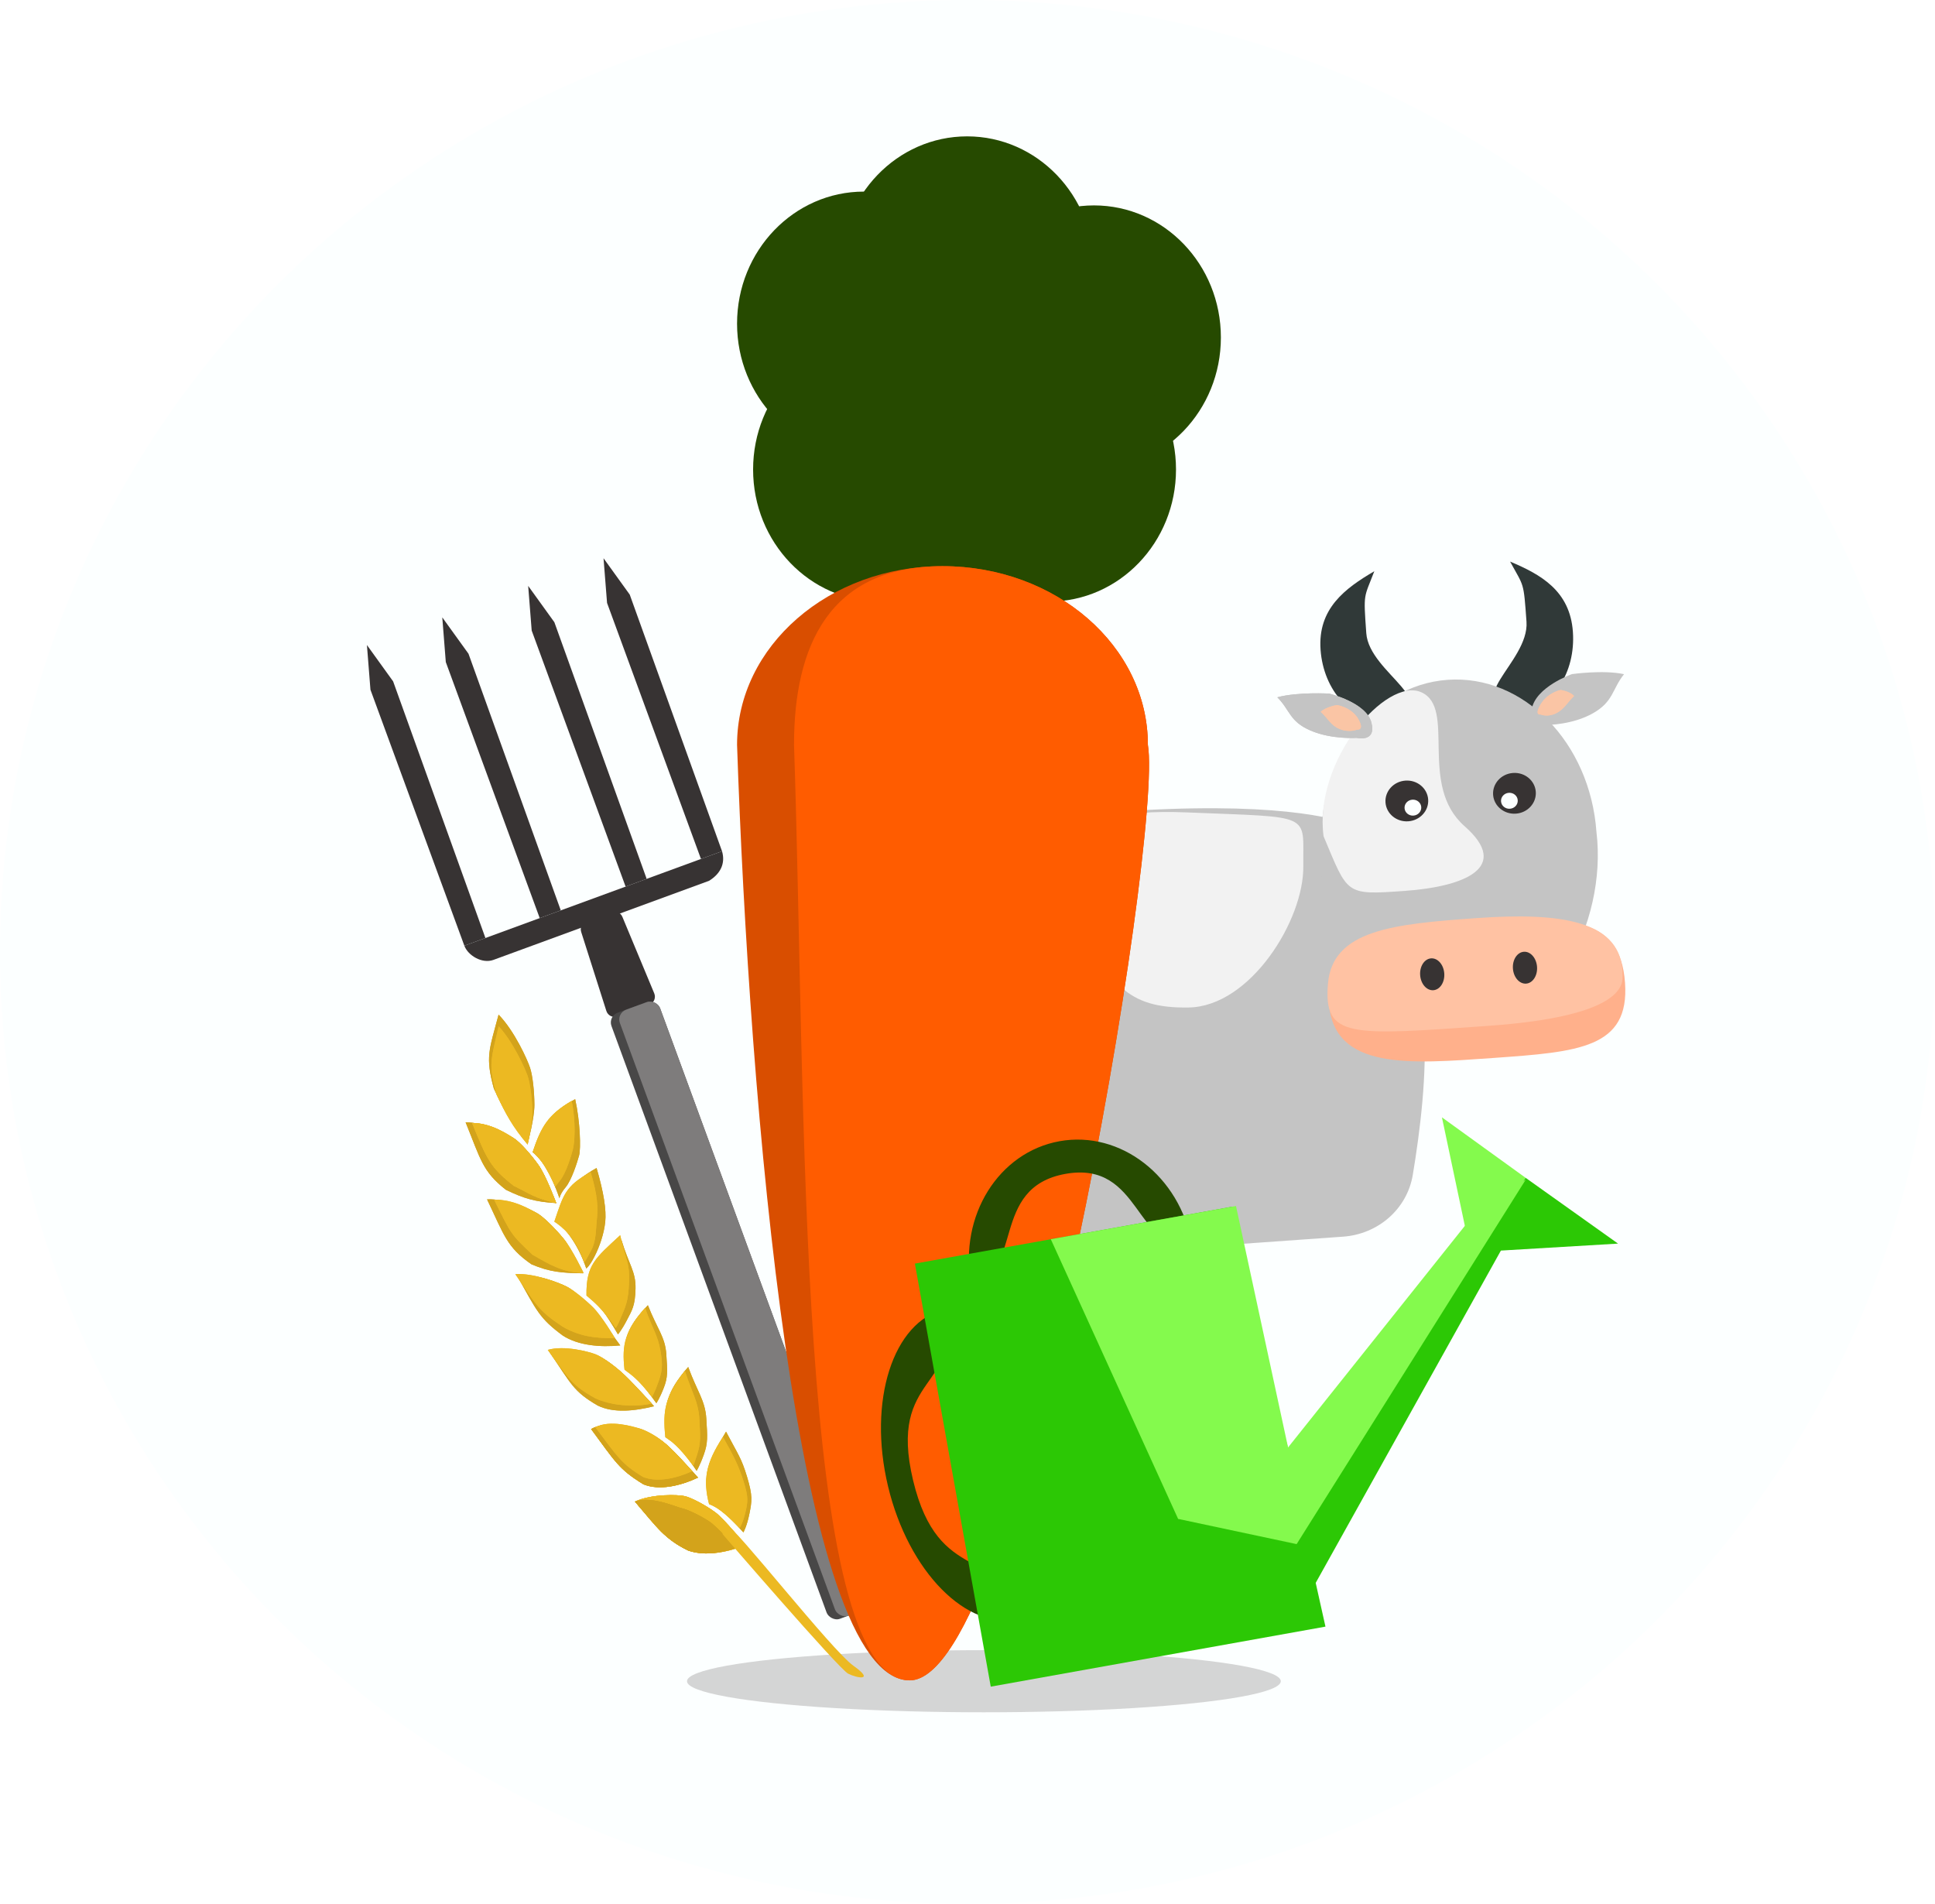 <svg width="1121" height="1103" viewBox="0 0 1121 1103" fill="none" xmlns="http://www.w3.org/2000/svg">
<ellipse cx="560.5" cy="551.5" rx="560.5" ry="551.5" fill="#FCFFFF"/>
<ellipse cx="570" cy="974" rx="172" ry="18" fill="#C4C4C4" fill-opacity="0.7"/>
<path d="M214.609 399.567L212.572 373.686L227.753 394.747L281.221 543.428L269.017 547.904L214.609 399.567Z" fill="#373333"/>
<path d="M258.265 383.555L256.228 357.674L271.409 378.734L324.878 527.415L312.673 531.892L258.265 383.555Z" fill="#373333"/>
<path d="M308.023 365.304L305.986 339.423L321.167 360.483L374.636 509.165L362.431 513.641L308.023 365.304Z" fill="#373333"/>
<path d="M351.68 349.292L349.643 323.41L364.823 344.471L418.292 493.152L406.087 497.629L351.68 349.292Z" fill="#373333"/>
<path d="M285.87 556.102C279.298 558.512 271.083 553.537 269.017 547.904L418.292 493.152C420.405 500.366 417.261 506.312 410.736 510.303L349.711 532.686C349.711 532.686 292.442 553.692 285.87 556.102Z" fill="#373333"/>
<path d="M336.691 539.895C335.878 537.344 337.22 534.605 339.734 533.683L354.212 528.372C356.726 527.45 359.52 528.672 360.55 531.144L379.021 575.496C380.115 578.123 378.799 581.133 376.127 582.113L357.764 588.848C355.092 589.828 352.142 588.383 351.278 585.672L336.691 539.895Z" fill="#373333"/>
<rect x="352.174" y="588.768" width="30" height="374" rx="6" transform="rotate(-20.142 352.174 588.768)" fill="#484747"/>
<rect x="357.052" y="587.042" width="24.826" height="373.941" rx="6" transform="rotate(-20.142 357.052 587.042)" fill="#7E7C7C"/>
<path d="M911.223 366.025C912.913 389.799 899.365 410.132 880.962 411.44C843.44 407.927 886.031 383.984 884.341 360.21C882.651 336.437 882.92 340.225 874.841 325.348C892.658 332.837 909.533 342.251 911.223 366.025Z" fill="#303938"/>
<path d="M765.037 376.418C766.727 400.191 783.411 418.375 802.302 417.032C839.931 408.176 793.213 390.583 791.523 366.809C789.833 343.035 790.103 346.823 796.181 330.94C779.147 340.907 763.346 352.644 765.037 376.418Z" fill="#303938"/>
<path d="M501.842 504.882C505.328 496.079 516.863 479.558 645.491 470.413C736.39 463.951 773.813 473.405 787.945 479.506C793.4 481.861 796.781 486.834 798.811 492.418C805.756 511.526 822.004 559.231 824.831 594.555C826.963 621.18 822.656 655.596 818.472 680.647C815.143 700.584 798.253 715.015 778.091 716.449L559.48 731.99C536.009 733.658 515.064 717.349 511.54 694.083C507.954 670.413 503.95 640.781 502.37 617.479C499.391 573.525 498.356 513.684 501.842 504.882Z" fill="#C4C4C4"/>
<path d="M924.867 481.97C931.379 535.587 897.196 596.217 853.266 599.34C809.336 602.463 760.644 542.574 765.782 493.28C762.1 441.487 794.727 396.969 838.658 393.846C882.588 390.723 921.185 430.177 924.867 481.97Z" fill="#C4C4C4"/>
<path d="M941.429 569.385C944.125 607.306 914.296 609.427 865.254 612.913C816.212 616.4 772.631 620.013 769.862 581.066C767.094 542.12 808.432 538.151 857.474 534.665C906.516 531.178 938.588 529.413 941.429 569.385Z" fill="#FFB08B"/>
<path d="M940.013 564.979C939.997 569.527 942.345 588.678 862.146 594.325C781.946 599.973 766.796 601.568 769.302 570.089C771.809 538.61 807.552 535.3 855.537 531.888C903.522 528.477 940.123 532.979 940.013 564.979Z" fill="#FFC2A3"/>
<path d="M848.467 478.646C875.549 502.473 848.589 513.66 813.861 516.129C779.132 518.598 781.076 518.459 766.775 484.453C760.955 440.573 803.145 391.831 823.509 401.103C843.873 410.375 821.386 454.819 848.467 478.646Z" fill="#F2F2F2"/>
<path d="M940.854 390.574C928.731 387.955 910.689 390.543 910.689 390.543C910.689 390.543 889.621 397.878 887.359 410.892C885.098 423.906 896.443 419.956 896.443 419.956C896.443 419.956 910.987 419.971 922.893 413.192C934.799 406.413 933.84 399.407 940.854 390.574Z" fill="#C4C4C4"/>
<path d="M739.987 403.975C751.936 400.753 770.084 401.835 770.084 401.835C770.084 401.835 791.519 407.007 794.506 418.641C797.494 430.274 785.953 427.489 785.953 427.489C785.953 427.489 771.441 428.521 759.18 423.212C746.919 417.903 747.483 411.487 739.987 403.975Z" fill="#C4C4C4"/>
<path d="M739.987 403.975C751.936 400.753 770.084 401.835 770.084 401.835C770.084 401.835 791.519 407.007 794.506 418.641C797.494 430.274 785.953 427.489 785.953 427.489C785.953 427.489 771.441 428.521 759.18 423.212C746.919 417.903 747.483 411.487 739.987 403.975Z" fill="#C4C4C4"/>
<path d="M765.142 412.395C768.322 409.397 774.623 408.475 774.623 408.475C774.623 408.475 783.023 409.752 786.88 416.56C790.736 423.369 786.213 422.682 786.213 422.682C786.213 422.682 781.643 424.571 776.259 422.413C770.876 420.254 769.484 416.307 765.142 412.395Z" fill="#FAC5A5"/>
<path d="M765.142 412.395C768.322 409.397 774.623 408.475 774.623 408.475C774.623 408.475 783.023 409.752 786.88 416.56C790.736 423.369 786.213 422.682 786.213 422.682C786.213 422.682 781.643 424.571 776.259 422.413C770.876 420.254 769.484 416.307 765.142 412.395Z" fill="#FAC5A5"/>
<path d="M911.891 403.238C909.43 400.424 904.047 399.73 904.047 399.73C904.047 399.73 896.618 401.244 892.577 407.996C888.537 414.747 892.538 413.932 892.538 413.932C892.538 413.932 896.319 415.624 901.217 413.349C906.114 411.074 907.722 407.187 911.891 403.238Z" fill="#FAC5A5"/>
<path d="M911.891 403.238C909.43 400.424 904.047 399.73 904.047 399.73C904.047 399.73 896.618 401.244 892.577 407.996C888.537 414.747 892.538 413.932 892.538 413.932C892.538 413.932 896.319 415.624 901.217 413.349C906.114 411.074 907.722 407.187 911.891 403.238Z" fill="#FAC5A5"/>
<path d="M827.379 463.148C827.842 469.658 822.683 475.328 815.856 475.814C809.029 476.299 803.12 471.415 802.657 464.906C802.194 458.396 807.353 452.726 814.18 452.241C821.007 451.755 826.917 456.639 827.379 463.148Z" fill="#373333"/>
<path d="M889.724 458.716C890.186 465.226 885.027 470.896 878.2 471.382C871.373 471.867 865.464 466.983 865.001 460.474C864.538 453.964 869.697 448.294 876.524 447.809C883.351 447.323 889.261 452.207 889.724 458.716Z" fill="#373333"/>
<path d="M823.371 467.554C823.552 470.101 821.534 472.32 818.862 472.51C816.191 472.7 813.878 470.789 813.697 468.241C813.516 465.694 815.535 463.475 818.206 463.285C820.878 463.096 823.19 465.007 823.371 467.554Z" fill="#FCFFFF"/>
<path d="M879.266 463.58C879.447 466.127 877.428 468.346 874.757 468.536C872.086 468.726 869.773 466.815 869.592 464.268C869.411 461.721 871.43 459.502 874.101 459.312C876.773 459.122 879.085 461.033 879.266 463.58Z" fill="#FCFFFF"/>
<path d="M836.706 563.949C837.068 569.043 834.234 573.396 830.375 573.67C826.516 573.944 823.095 570.037 822.732 564.942C822.37 559.848 825.205 555.496 829.064 555.222C832.922 554.947 836.344 558.855 836.706 563.949Z" fill="#373333"/>
<path d="M890.451 560.128C890.813 565.223 887.979 569.575 884.12 569.849C880.261 570.123 876.84 566.216 876.477 561.122C876.115 556.027 878.95 551.675 882.808 551.401C886.667 551.126 890.089 555.034 890.451 560.128Z" fill="#373333"/>
<path d="M755.044 501.864C755.413 533.077 724.365 583.072 688.666 583.686C652.968 584.299 641.633 570.104 623.36 528.279C616 498.085 608.094 467.387 687.331 470.651C761.646 473.713 754.675 470.65 755.044 501.864Z" fill="#F2F2F2"/>
<path d="M633.792 155.5C633.792 197.75 610.903 163.5 570.31 163.5C529.717 163.5 486.792 197.75 486.792 155.5C486.792 113.25 519.699 79 560.292 79C600.885 79 633.792 113.25 633.792 155.5Z" fill="#264A00"/>
<path d="M707.292 195.5C707.292 237.75 674.385 272 633.792 272C593.199 272 560.292 237.75 560.292 195.5C560.292 153.25 593.199 119 633.792 119C674.385 119 707.292 153.25 707.292 195.5Z" fill="#264A00"/>
<path d="M681.292 272C681.292 314.25 648.385 348.5 607.792 348.5C567.199 348.5 534.292 314.25 534.292 272C534.292 229.75 567.199 195.5 607.792 195.5C648.385 195.5 681.292 229.75 681.292 272Z" fill="#264A00"/>
<path d="M583.292 272C583.292 314.25 550.385 348.5 509.792 348.5C469.199 348.5 436.292 314.25 436.292 272C436.292 229.75 469.199 195.5 509.792 195.5C550.385 195.5 583.292 229.75 583.292 272Z" fill="#264A00"/>
<path d="M574 187.5C574 229.75 541.093 264 500.5 264C459.907 264 427 229.75 427 187.5C427 145.25 459.907 111 500.5 111C541.093 111 574 145.25 574 187.5Z" fill="#264A00"/>
<path d="M665 431.5C674 484.5 592.722 973.5 527 973.5C461.278 973.5 434 637 427 431.5C427 374.339 480.278 328 546 328C611.722 328 665 374.339 665 431.5Z" fill="#D94E00"/>
<path d="M665 431.5C674 484.5 592.722 973.5 527 973.5C461.278 973.5 467 637 460 431.5C460 374.339 480.278 328 546 328C611.722 328 665 374.339 665 431.5Z" fill="#FF5C00"/>
<path d="M690.504 720.545C657.534 726.458 661.493 672.142 617.237 680.079C572.981 688.016 593.581 737.927 562.545 743.493C555.526 704.353 578.522 667.479 613.842 661.145C649.162 654.81 683.484 681.405 690.504 720.545Z" fill="#264A00"/>
<path d="M547.332 758.412C558.397 804.644 514.126 795.561 528.979 857.618C543.831 919.675 579.859 894.321 590.275 937.84C560.268 945.022 526.316 910.619 514.463 861.092C502.609 811.565 517.325 765.594 547.332 758.412Z" fill="#264A00"/>
<path d="M530.015 732.055L713.632 699.126L767.876 942.37L573.97 977.145L530.015 732.055Z" fill="#2CC805"/>
<path d="M848.796 710.952L835.354 647.326L883.792 682.325L793.332 826.558L807.613 764.564L848.796 710.952Z" fill="#84FA4D"/>
<path d="M750.822 892.599L883.792 682.325L937.367 720.467L869.514 724.508L756.913 926.557L750.822 892.599Z" fill="#2CC805"/>
<path d="M608.759 717.934L716.048 698.693L746.212 838.564L682.518 879.958L608.759 717.934Z" fill="#84FA4D"/>
<path d="M682.518 879.958L719.843 719.855L733.17 794.169L746.212 838.564L850.727 707.558L883.969 683.309L751.176 894.568L682.518 879.958Z" fill="#84FA4D"/>
<g filter="url(#filter0_b)">
<path d="M288.846 587.812C283.332 608.554 281.076 612.215 286.118 630.705C291.795 642.897 296.076 650.83 305.838 661.914C305.838 661.914 309.621 647.753 309.596 640.038C309.571 632.324 308.587 623.246 307.077 618.608C305.566 613.971 298.112 597.357 288.846 587.812Z" fill="#D3A31B"/>
<path d="M288.846 587.812C283.332 608.554 281.076 612.215 286.118 630.705C291.795 642.897 296.076 650.83 305.838 661.914C305.838 661.914 309.621 647.753 309.596 640.038C309.571 632.324 308.587 623.246 307.077 618.608C305.566 613.971 298.112 597.357 288.846 587.812Z" fill="#D3A31B"/>
</g>
<g filter="url(#filter1_b)">
<path d="M288.903 594.582C284.584 613.449 282.696 616.738 287.591 633.867C292.884 645.235 296.843 652.65 305.696 663.129C305.696 663.129 308.661 650.25 308.445 643.169C308.228 636.087 307.135 627.724 305.691 623.42C304.247 619.116 297.281 603.633 288.903 594.582Z" fill="#ECB922"/>
<path d="M288.903 594.582C284.584 613.449 282.696 616.738 287.591 633.867C292.884 645.235 296.843 652.65 305.696 663.129C305.696 663.129 308.661 650.25 308.445 643.169C308.228 636.087 307.135 627.724 305.691 623.42C304.247 619.116 297.281 603.633 288.903 594.582Z" fill="#ECB922"/>
</g>
<g filter="url(#filter2_b)">
<path d="M269.742 650.214C278.445 671.622 279.478 678.62 293.043 689.276C303.358 694.311 310.118 696.306 322.179 696.989C322.179 696.989 316.297 681.009 311.849 674.803C307.402 668.598 301.612 662.104 298.066 659.64C294.521 657.176 280.628 650.076 269.742 650.214Z" fill="#D3A31B"/>
<path d="M269.742 650.214C278.445 671.622 279.478 678.62 293.043 689.276C303.358 694.311 310.118 696.306 322.179 696.989C322.179 696.989 316.297 681.009 311.849 674.803C307.402 668.598 301.612 662.104 298.066 659.64C294.521 657.176 280.628 650.076 269.742 650.214Z" fill="#D3A31B"/>
</g>
<g filter="url(#filter3_b)">
<path d="M299.643 739.241C311.004 759.383 312.382 763.674 326.084 773.778C334.94 779.473 347.546 780.624 359.338 779.46C359.338 779.46 348.472 764.43 343.538 758.829C338.605 753.228 332.337 747.541 328.648 745.59C324.959 743.64 310.213 737.424 299.643 739.241Z" fill="#D3A31B"/>
<path d="M299.643 739.241C311.004 759.383 312.382 763.674 326.084 773.778C334.94 779.473 347.546 780.624 359.338 779.46C359.338 779.46 348.472 764.43 343.538 758.829C338.605 753.228 332.337 747.541 328.648 745.59C324.959 743.64 310.213 737.424 299.643 739.241Z" fill="#D3A31B"/>
</g>
<g filter="url(#filter4_b)">
<path d="M298.551 738.182C310.396 755.653 311.862 759.309 325.923 768.575C334.998 773.868 344.291 775.463 356.236 775.234C356.236 775.234 348.489 762.201 343.394 757.231C338.3 752.261 331.851 747.137 328.078 745.283C324.304 743.429 309.246 737.333 298.551 738.182Z" fill="#ECB922"/>
<path d="M298.551 738.182C310.396 755.653 311.862 759.309 325.923 768.575C334.998 773.868 344.291 775.463 356.236 775.234C356.236 775.234 348.489 762.201 343.394 757.231C338.3 752.261 331.851 747.137 328.078 745.283C324.304 743.429 309.246 737.333 298.551 738.182Z" fill="#ECB922"/>
</g>
<g filter="url(#filter5_b)">
<path d="M318.135 783.028C331.033 801.815 331.97 805.986 346.242 814.278C355.393 818.791 367.553 817.527 378.946 814.679C378.946 814.679 367.227 801.645 361.91 796.672C356.593 791.698 349.968 786.827 346.195 785.374C342.422 783.921 328.277 779.693 318.135 783.028Z" fill="#D3A31B"/>
<path d="M318.135 783.028C331.033 801.815 331.97 805.986 346.242 814.278C355.393 818.791 367.553 817.527 378.946 814.679C378.946 814.679 367.227 801.645 361.91 796.672C356.593 791.698 349.968 786.827 346.195 785.374C342.422 783.921 328.277 779.693 318.135 783.028Z" fill="#D3A31B"/>
</g>
<g filter="url(#filter6_b)">
<path d="M317.334 782.048C329.582 798.826 331.225 802.517 344.785 810.032C353.48 814.141 366.772 815.494 377.602 813.124C377.602 813.124 364.736 799.135 359.686 794.669C354.635 790.203 348.341 785.81 344.756 784.477C341.171 783.144 326.975 779.231 317.334 782.048Z" fill="#ECB922"/>
<path d="M317.334 782.048C329.582 798.826 331.225 802.517 344.785 810.032C353.48 814.141 366.772 815.494 377.602 813.124C377.602 813.124 364.736 799.135 359.686 794.669C354.635 790.203 348.341 785.81 344.756 784.477C341.171 783.144 326.975 779.231 317.334 782.048Z" fill="#ECB922"/>
</g>
<g filter="url(#filter7_b)">
<path d="M342.444 827.907C356.535 846.917 358.378 851.133 372.83 859.962C381.993 863.592 393.768 860.985 404.375 856.039C404.375 856.039 391.768 841.706 386.222 836.968C380.675 832.23 373.791 828.696 370.052 827.655C366.312 826.614 351.812 822.61 342.444 827.907Z" fill="#ECB922"/>
<path d="M342.444 827.907C356.535 846.917 358.378 851.133 372.83 859.962C381.993 863.592 393.768 860.985 404.375 856.039C404.375 856.039 391.768 841.706 386.222 836.968C380.675 832.23 373.791 828.696 370.052 827.655C366.312 826.614 351.812 822.61 342.444 827.907Z" fill="#ECB922"/>
</g>
<g filter="url(#filter8_b)">
<path d="M342.444 827.907C356.535 846.917 358.378 851.133 372.83 859.962C381.993 863.592 393.768 860.985 404.375 856.039C404.375 856.039 391.768 841.706 386.222 836.968C380.675 832.23 373.791 828.696 370.052 827.655C366.312 826.614 351.812 822.61 342.444 827.907Z" fill="#D3A31B"/>
<path d="M342.444 827.907C356.535 846.917 358.378 851.133 372.83 859.962C381.993 863.592 393.768 860.985 404.375 856.039C404.375 856.039 391.768 841.706 386.222 836.968C380.675 832.23 373.791 828.696 370.052 827.655C366.312 826.614 351.812 822.61 342.444 827.907Z" fill="#D3A31B"/>
</g>
<g filter="url(#filter9_b)">
<path d="M344.923 826.9C357.52 843.528 359.711 847.97 372.654 855.705C380.865 858.89 391.431 856.63 400.955 852.326C400.955 852.326 389.679 839.786 384.714 835.638C379.75 831.491 373.583 828.393 370.231 827.478C366.879 826.563 353.336 822.287 344.923 826.9Z" fill="#ECB922"/>
<path d="M344.923 826.9C357.52 843.528 359.711 847.97 372.654 855.705C380.865 858.89 391.431 856.63 400.955 852.326C400.955 852.326 389.679 839.786 384.714 835.638C379.75 831.491 373.583 828.393 370.231 827.478C366.879 826.563 353.336 822.287 344.923 826.9Z" fill="#ECB922"/>
</g>
<g filter="url(#filter10_b)">
<path d="M367.814 869.922C382.188 886.755 384.043 890.475 398.944 898.377C408.42 901.661 420.705 899.497 431.811 895.269C431.811 895.269 420.103 880.382 414.404 876.165C408.706 871.948 400.731 867.751 396.857 866.798C392.982 865.845 377.635 865.372 367.814 869.922Z" fill="#ECB922"/>
<path d="M367.814 869.922C382.188 886.755 384.043 890.475 398.944 898.377C408.42 901.661 420.705 899.497 431.811 895.269C431.811 895.269 420.103 880.382 414.404 876.165C408.706 871.948 400.731 867.751 396.857 866.798C392.982 865.845 377.635 865.372 367.814 869.922Z" fill="#ECB922"/>
<path d="M367.814 869.922C382.188 886.755 384.043 890.475 398.944 898.377C408.42 901.661 420.705 899.497 431.811 895.269C431.811 895.269 420.103 880.382 414.404 876.165C408.706 871.948 400.731 867.751 396.857 866.798C392.982 865.845 377.635 865.372 367.814 869.922Z" fill="#ECB922"/>
<path d="M367.814 869.922C382.188 886.755 384.043 890.475 398.944 898.377C408.42 901.661 420.705 899.497 431.811 895.269C431.811 895.269 420.103 880.382 414.404 876.165C408.706 871.948 400.731 867.751 396.857 866.798C392.982 865.845 377.635 865.372 367.814 869.922Z" fill="#ECB922"/>
</g>
<g filter="url(#filter11_b)">
<path d="M367.932 869.987C380.311 884.245 385.137 891.828 398.624 898.256C407.22 900.951 416.293 900.118 426.448 896.816C426.448 896.816 415.937 884.823 410.791 881.409C405.645 877.995 398.426 874.58 394.908 873.789C391.39 872.999 376.92 866.419 367.932 869.987Z" fill="#D3A31B"/>
<path d="M367.932 869.987C380.311 884.245 385.137 891.828 398.624 898.256C407.22 900.951 416.293 900.118 426.448 896.816C426.448 896.816 415.937 884.823 410.791 881.409C405.645 877.995 398.426 874.58 394.908 873.789C391.39 872.999 376.92 866.419 367.932 869.987Z" fill="#D3A31B"/>
<path d="M367.932 869.987C380.311 884.245 385.137 891.828 398.624 898.256C407.22 900.951 416.293 900.118 426.448 896.816C426.448 896.816 415.937 884.823 410.791 881.409C405.645 877.995 398.426 874.58 394.908 873.789C391.39 872.999 376.92 866.419 367.932 869.987Z" fill="#D3A31B"/>
<path d="M367.932 869.987C380.311 884.245 385.137 891.828 398.624 898.256C407.22 900.951 416.293 900.118 426.448 896.816C426.448 896.816 415.937 884.823 410.791 881.409C405.645 877.995 398.426 874.58 394.908 873.789C391.39 872.999 376.92 866.419 367.932 869.987Z" fill="#D3A31B"/>
</g>
<g filter="url(#filter12_b)">
<path d="M282.159 694.839C292.099 715.606 293.5 722.464 307.862 732.448C318.63 737.017 325.508 737.464 337.84 737.676C337.84 737.676 331.161 723.41 326.318 717.464C321.474 711.518 315.247 705.339 311.51 703.046C307.772 700.752 293.253 694.286 282.159 694.839Z" fill="#D3A31B"/>
<path d="M282.159 694.839C292.099 715.606 293.5 722.464 307.862 732.448C318.63 737.017 325.508 737.464 337.84 737.676C337.84 737.676 331.161 723.41 326.318 717.464C321.474 711.518 315.247 705.339 311.51 703.046C307.772 700.752 293.253 694.286 282.159 694.839Z" fill="#D3A31B"/>
</g>
<g filter="url(#filter13_b)">
<path d="M286.295 695.09C296.366 715.58 296.087 715.135 308.467 726.905C318.414 732.6 325.712 737.154 338.111 737.495C338.111 737.495 331.343 723.421 326.451 717.533C321.559 711.645 315.276 705.513 311.51 703.222C307.744 700.931 297.446 694.667 286.295 695.09Z" fill="#ECB922"/>
<path d="M286.295 695.09C296.366 715.58 296.087 715.135 308.467 726.905C318.414 732.6 325.712 737.154 338.111 737.495C338.111 737.495 331.343 723.421 326.451 717.533C321.559 711.645 315.276 705.513 311.51 703.222C307.744 700.931 297.446 694.667 286.295 695.09Z" fill="#ECB922"/>
<path d="M273.535 650.612C282.251 671.933 284.112 676.344 297.681 686.976C307.996 692.008 308.705 693.648 322.277 697.056C322.277 697.056 316.385 681.141 311.934 674.957C307.484 668.773 301.691 662.299 298.145 659.839C294.599 657.38 284.418 650.497 273.535 650.612Z" fill="#ECB922"/>
<path d="M273.535 650.612C282.251 671.933 284.112 676.344 297.681 686.976C307.996 692.008 308.705 693.648 322.277 697.056C322.277 697.056 316.385 681.141 311.934 674.957C307.484 668.773 301.691 662.299 298.145 659.839C294.599 657.38 284.418 650.497 273.535 650.612Z" fill="#ECB922"/>
<path d="M273.535 650.612C282.251 671.933 284.112 676.344 297.681 686.976C307.996 692.008 308.705 693.648 322.277 697.056C322.277 697.056 316.385 681.141 311.934 674.957C307.484 668.773 301.691 662.299 298.145 659.839C294.599 657.38 284.418 650.497 273.535 650.612Z" fill="#ECB922"/>
<path d="M273.535 650.612C282.251 671.933 284.112 676.344 297.681 686.976C307.996 692.008 308.705 693.648 322.277 697.056C322.277 697.056 316.385 681.141 311.934 674.957C307.484 668.773 301.691 662.299 298.145 659.839C294.599 657.38 284.418 650.497 273.535 650.612Z" fill="#ECB922"/>
</g>
<g filter="url(#filter14_b)">
<path d="M333.214 636.795C318.164 644.966 313.736 652.625 308.602 667.599C313.095 670.584 319.138 679.599 324.113 694.247C324.113 694.247 324.27 691.919 327.716 687.787C331.161 683.654 334.413 673.329 335.496 669.383C336.578 665.438 336.105 649.67 333.214 636.795Z" fill="#D3A31B"/>
<path d="M333.214 636.795C318.164 644.966 313.736 652.625 308.602 667.599C313.095 670.584 319.138 679.599 324.113 694.247C324.113 694.247 324.27 691.919 327.716 687.787C331.161 683.654 334.413 673.329 335.496 669.383C336.578 665.438 336.105 649.67 333.214 636.795Z" fill="#D3A31B"/>
</g>
<g filter="url(#filter15_b)">
<path d="M331.171 637.823C317.413 645.753 313.35 653.071 308.623 667.337C312.7 671.734 314.822 672.628 321.744 687.493C321.744 687.493 321.572 687.471 324.729 683.51C327.885 679.549 330.881 669.716 331.881 665.96C332.88 662.205 333.773 650.003 331.171 637.823Z" fill="#ECB922"/>
<path d="M331.171 637.823C317.413 645.753 313.35 653.071 308.623 667.337C312.7 671.734 314.822 672.628 321.744 687.493C321.744 687.493 321.572 687.471 324.729 683.51C327.885 679.549 330.881 669.716 331.881 665.96C332.88 662.205 333.773 650.003 331.171 637.823Z" fill="#ECB922"/>
</g>
<g filter="url(#filter16_b)">
<path d="M345.61 676.665C330.54 685.103 327.187 692.229 322.027 707.545C326.517 710.562 334.684 719.964 339.638 734.88C339.638 734.88 341.352 733.86 344.409 727.937C347.466 722.013 349.948 714.487 350.638 707.811C351.327 701.135 349.822 691.012 345.61 676.665Z" fill="#D3A31B"/>
<path d="M345.61 676.665C330.54 685.103 327.187 692.229 322.027 707.545C326.517 710.562 334.684 719.964 339.638 734.88C339.638 734.88 341.352 733.86 344.409 727.937C347.466 722.013 349.948 714.487 350.638 707.811C351.327 701.135 349.822 691.012 345.61 676.665Z" fill="#D3A31B"/>
</g>
<g filter="url(#filter17_b)">
<path d="M342.167 679.047C327.118 687.218 326.275 692.767 321.141 707.741C325.634 710.726 333.51 716.795 338.484 731.443C338.484 731.443 339.393 730.283 342.44 724.498C345.486 718.713 345.09 712.98 345.77 706.442C346.449 699.905 346.399 693.134 342.167 679.047Z" fill="#ECB922"/>
<path d="M342.167 679.047C327.118 687.218 326.275 692.767 321.141 707.741C325.634 710.726 333.51 716.795 338.484 731.443C338.484 731.443 339.393 730.283 342.44 724.498C345.486 718.713 345.09 712.98 345.77 706.442C346.449 699.905 346.399 693.134 342.167 679.047Z" fill="#ECB922"/>
</g>
<g filter="url(#filter18_b)">
<path d="M360.015 718.32C345.15 730.259 341.289 736.053 341.85 751.789C346.149 755.05 350.499 760.109 358.005 773.035C358.005 773.035 360.071 770.771 363.124 764.909C366.176 759.047 367.957 756.501 368.179 746.517C368.401 736.533 364.236 732.551 360.015 718.32Z" fill="#D3A31B"/>
<path d="M360.015 718.32C345.15 730.259 341.289 736.053 341.85 751.789C346.149 755.05 350.499 760.109 358.005 773.035C358.005 773.035 360.071 770.771 363.124 764.909C366.176 759.047 367.957 756.501 368.179 746.517C368.401 736.533 364.236 732.551 360.015 718.32Z" fill="#D3A31B"/>
</g>
<g filter="url(#filter19_b)">
<path d="M359.285 715.611C344.881 728.942 339.509 732.756 339.759 750.568C343.654 753.96 348.394 757.401 356.533 769.113C356.533 769.113 356.564 770.725 359.467 763.859C362.371 756.992 364.051 753.978 364.423 742.636C364.795 731.295 362.923 731.454 359.285 715.611Z" fill="#ECB922"/>
<path d="M359.285 715.611C344.881 728.942 339.509 732.756 339.759 750.568C343.654 753.96 348.394 757.401 356.533 769.113C356.533 769.113 356.564 770.725 359.467 763.859C362.371 756.992 364.051 753.978 364.423 742.636C364.795 731.295 362.923 731.454 359.285 715.611Z" fill="#ECB922"/>
</g>
<g filter="url(#filter20_b)">
<path d="M375.335 756.17C361.891 770.133 360.654 778.182 362.598 793.857C367.081 796.538 371.774 801.012 380.243 812.934C380.243 812.934 382.057 810.387 384.515 804.107C386.973 797.826 386.675 794.525 386.005 784.502C385.336 774.479 380.715 769.842 375.335 756.17Z" fill="#D3A31B"/>
<path d="M375.335 756.17C361.891 770.133 360.654 778.182 362.598 793.857C367.081 796.538 371.774 801.012 380.243 812.934C380.243 812.934 382.057 810.387 384.515 804.107C386.973 797.826 386.675 794.525 386.005 784.502C385.336 774.479 380.715 769.842 375.335 756.17Z" fill="#D3A31B"/>
</g>
<g filter="url(#filter21_b)">
<path d="M373.689 757.743C362.154 771.136 360.119 778.763 361.808 793.53C365.39 796.227 369.502 798.727 377.667 809.316C377.667 809.316 379.224 806.884 381.328 800.916C383.433 794.949 384.249 791.494 382.585 782.385C380.921 773.276 378.328 770.566 373.689 757.743Z" fill="#ECB922"/>
<path d="M373.689 757.743C362.154 771.136 360.119 778.763 361.808 793.53C365.39 796.227 369.502 798.727 377.667 809.316C377.667 809.316 379.224 806.884 381.328 800.916C383.433 794.949 384.249 791.494 382.585 782.385C380.921 773.276 378.328 770.566 373.689 757.743Z" fill="#ECB922"/>
</g>
<g filter="url(#filter22_b)">
<path d="M398.693 791.941C385.532 806.965 384.329 815.528 386.252 832.137C390.649 834.915 395.254 839.594 403.569 852.12C403.569 852.12 405.345 849.39 407.747 842.687C410.15 835.983 409.853 832.483 409.186 821.854C408.518 811.225 403.983 806.373 398.693 791.941Z" fill="#D3A31B"/>
<path d="M398.693 791.941C385.532 806.965 384.329 815.528 386.252 832.137C390.649 834.915 395.254 839.594 403.569 852.12C403.569 852.12 405.345 849.39 407.747 842.687C410.15 835.983 409.853 832.483 409.186 821.854C408.518 811.225 403.983 806.373 398.693 791.941Z" fill="#D3A31B"/>
</g>
<g filter="url(#filter23_b)">
<path d="M396.757 794.219C385.454 808.908 383.774 816.708 385.452 832.638C389.239 835.227 392.836 837.495 401.651 849.215C401.651 849.215 401.904 848.866 403.961 842.377C406.018 835.888 405.758 832.529 405.169 822.324C404.579 812.119 401.328 807.993 396.757 794.219Z" fill="#ECB922"/>
<path d="M396.757 794.219C385.454 808.908 383.774 816.708 385.452 832.638C389.239 835.227 392.836 837.495 401.651 849.215C401.651 849.215 401.904 848.866 403.961 842.377C406.018 835.888 405.758 832.529 405.169 822.324C404.579 812.119 401.328 807.993 396.757 794.219Z" fill="#ECB922"/>
</g>
<g filter="url(#filter24_b)">
<path d="M420.613 829.408C409.751 847.413 406.957 854.729 411.06 871.167C415.733 873.059 420.863 876.835 430.672 887.788C430.672 887.788 432.705 884.264 434.158 876.961C435.61 869.658 436.132 866.61 432.777 855.533C429.421 844.455 427.717 842.931 420.613 829.408Z" fill="#D3A31B"/>
<path d="M420.613 829.408C409.751 847.413 406.957 854.729 411.06 871.167C415.733 873.059 420.863 876.835 430.672 887.788C430.672 887.788 432.705 884.264 434.158 876.961C435.61 869.658 436.132 866.61 432.777 855.533C429.421 844.455 427.717 842.931 420.613 829.408Z" fill="#D3A31B"/>
</g>
<g filter="url(#filter25_b)">
<path d="M418.848 832.546C408.722 847.622 407.223 857.677 410.786 871.418C415.033 872.993 419.676 876.143 428.513 885.287C428.513 885.287 430.41 882.336 431.819 876.226C433.228 870.115 433.739 867.565 430.8 858.306C427.86 849.047 425.185 843.844 418.848 832.546Z" fill="#ECB922"/>
<path d="M418.848 832.546C408.722 847.622 407.223 857.677 410.786 871.418C415.033 872.993 419.676 876.143 428.513 885.287C428.513 885.287 430.41 882.336 431.819 876.226C433.228 870.115 433.739 867.565 430.8 858.306C427.86 849.047 425.185 843.844 418.848 832.546Z" fill="#ECB922"/>
</g>
<path d="M421.728 884.264C418.203 884.667 418.646 888.818 418.646 888.818C418.646 888.818 485.98 966.908 491.363 969.628C496.746 972.348 506.97 973.953 494.445 965.075C481.92 956.197 425.254 883.862 421.728 884.264Z" fill="#ECB922"/>
<defs>
<filter id="filter0_b" x="279.309" y="583.812" width="34.287" height="82.102" filterUnits="userSpaceOnUse" color-interpolation-filters="sRGB">
<feFlood flood-opacity="0" result="BackgroundImageFix"/>
<feGaussianBlur in="BackgroundImage" stdDeviation="2"/>
<feComposite in2="SourceAlpha" operator="in" result="effect1_backgroundBlur"/>
<feBlend mode="normal" in="SourceGraphic" in2="effect1_backgroundBlur" result="shape"/>
</filter>
<filter id="filter1_b" x="280.69" y="590.582" width="31.766" height="76.547" filterUnits="userSpaceOnUse" color-interpolation-filters="sRGB">
<feFlood flood-opacity="0" result="BackgroundImageFix"/>
<feGaussianBlur in="BackgroundImage" stdDeviation="2"/>
<feComposite in2="SourceAlpha" operator="in" result="effect1_backgroundBlur"/>
<feBlend mode="normal" in="SourceGraphic" in2="effect1_backgroundBlur" result="shape"/>
</filter>
<filter id="filter2_b" x="265.742" y="646.212" width="60.438" height="54.777" filterUnits="userSpaceOnUse" color-interpolation-filters="sRGB">
<feFlood flood-opacity="0" result="BackgroundImageFix"/>
<feGaussianBlur in="BackgroundImage" stdDeviation="2"/>
<feComposite in2="SourceAlpha" operator="in" result="effect1_backgroundBlur"/>
<feBlend mode="normal" in="SourceGraphic" in2="effect1_backgroundBlur" result="shape"/>
</filter>
<filter id="filter3_b" x="295.643" y="734.912" width="67.696" height="48.957" filterUnits="userSpaceOnUse" color-interpolation-filters="sRGB">
<feFlood flood-opacity="0" result="BackgroundImageFix"/>
<feGaussianBlur in="BackgroundImage" stdDeviation="2"/>
<feComposite in2="SourceAlpha" operator="in" result="effect1_backgroundBlur"/>
<feBlend mode="normal" in="SourceGraphic" in2="effect1_backgroundBlur" result="shape"/>
</filter>
<filter id="filter4_b" x="294.551" y="734.101" width="65.685" height="45.154" filterUnits="userSpaceOnUse" color-interpolation-filters="sRGB">
<feFlood flood-opacity="0" result="BackgroundImageFix"/>
<feGaussianBlur in="BackgroundImage" stdDeviation="2"/>
<feComposite in2="SourceAlpha" operator="in" result="effect1_backgroundBlur"/>
<feBlend mode="normal" in="SourceGraphic" in2="effect1_backgroundBlur" result="shape"/>
</filter>
<filter id="filter5_b" x="314.135" y="777.777" width="68.811" height="43.471" filterUnits="userSpaceOnUse" color-interpolation-filters="sRGB">
<feFlood flood-opacity="0" result="BackgroundImageFix"/>
<feGaussianBlur in="BackgroundImage" stdDeviation="2"/>
<feComposite in2="SourceAlpha" operator="in" result="effect1_backgroundBlur"/>
<feBlend mode="normal" in="SourceGraphic" in2="effect1_backgroundBlur" result="shape"/>
</filter>
<filter id="filter6_b" x="313.334" y="777.051" width="68.268" height="41.238" filterUnits="userSpaceOnUse" color-interpolation-filters="sRGB">
<feFlood flood-opacity="0" result="BackgroundImageFix"/>
<feGaussianBlur in="BackgroundImage" stdDeviation="2"/>
<feComposite in2="SourceAlpha" operator="in" result="effect1_backgroundBlur"/>
<feBlend mode="normal" in="SourceGraphic" in2="effect1_backgroundBlur" result="shape"/>
</filter>
<filter id="filter7_b" x="338.444" y="821.225" width="69.931" height="44.434" filterUnits="userSpaceOnUse" color-interpolation-filters="sRGB">
<feFlood flood-opacity="0" result="BackgroundImageFix"/>
<feGaussianBlur in="BackgroundImage" stdDeviation="2"/>
<feComposite in2="SourceAlpha" operator="in" result="effect1_backgroundBlur"/>
<feBlend mode="normal" in="SourceGraphic" in2="effect1_backgroundBlur" result="shape"/>
</filter>
<filter id="filter8_b" x="338.444" y="821.225" width="69.931" height="44.434" filterUnits="userSpaceOnUse" color-interpolation-filters="sRGB">
<feFlood flood-opacity="0" result="BackgroundImageFix"/>
<feGaussianBlur in="BackgroundImage" stdDeviation="2"/>
<feComposite in2="SourceAlpha" operator="in" result="effect1_backgroundBlur"/>
<feBlend mode="normal" in="SourceGraphic" in2="effect1_backgroundBlur" result="shape"/>
</filter>
<filter id="filter9_b" x="340.923" y="820.796" width="64.032" height="40.405" filterUnits="userSpaceOnUse" color-interpolation-filters="sRGB">
<feFlood flood-opacity="0" result="BackgroundImageFix"/>
<feGaussianBlur in="BackgroundImage" stdDeviation="2"/>
<feComposite in2="SourceAlpha" operator="in" result="effect1_backgroundBlur"/>
<feBlend mode="normal" in="SourceGraphic" in2="effect1_backgroundBlur" result="shape"/>
</filter>
<filter id="filter10_b" x="363.814" y="862.167" width="71.997" height="41.803" filterUnits="userSpaceOnUse" color-interpolation-filters="sRGB">
<feFlood flood-opacity="0" result="BackgroundImageFix"/>
<feGaussianBlur in="BackgroundImage" stdDeviation="2"/>
<feComposite in2="SourceAlpha" operator="in" result="effect1_backgroundBlur"/>
<feBlend mode="normal" in="SourceGraphic" in2="effect1_backgroundBlur" result="shape"/>
</filter>
<filter id="filter11_b" x="363.932" y="864.934" width="66.516" height="38.931" filterUnits="userSpaceOnUse" color-interpolation-filters="sRGB">
<feFlood flood-opacity="0" result="BackgroundImageFix"/>
<feGaussianBlur in="BackgroundImage" stdDeviation="2"/>
<feComposite in2="SourceAlpha" operator="in" result="effect1_backgroundBlur"/>
<feBlend mode="normal" in="SourceGraphic" in2="effect1_backgroundBlur" result="shape"/>
</filter>
<filter id="filter12_b" x="278.159" y="690.805" width="63.681" height="50.871" filterUnits="userSpaceOnUse" color-interpolation-filters="sRGB">
<feFlood flood-opacity="0" result="BackgroundImageFix"/>
<feGaussianBlur in="BackgroundImage" stdDeviation="2"/>
<feComposite in2="SourceAlpha" operator="in" result="effect1_backgroundBlur"/>
<feBlend mode="normal" in="SourceGraphic" in2="effect1_backgroundBlur" result="shape"/>
</filter>
<filter id="filter13_b" x="269.535" y="646.611" width="72.576" height="94.885" filterUnits="userSpaceOnUse" color-interpolation-filters="sRGB">
<feFlood flood-opacity="0" result="BackgroundImageFix"/>
<feGaussianBlur in="BackgroundImage" stdDeviation="2"/>
<feComposite in2="SourceAlpha" operator="in" result="effect1_backgroundBlur"/>
<feBlend mode="normal" in="SourceGraphic" in2="effect1_backgroundBlur" result="shape"/>
</filter>
<filter id="filter14_b" x="304.602" y="632.795" width="35.426" height="65.452" filterUnits="userSpaceOnUse" color-interpolation-filters="sRGB">
<feFlood flood-opacity="0" result="BackgroundImageFix"/>
<feGaussianBlur in="BackgroundImage" stdDeviation="2"/>
<feComposite in2="SourceAlpha" operator="in" result="effect1_backgroundBlur"/>
<feBlend mode="normal" in="SourceGraphic" in2="effect1_backgroundBlur" result="shape"/>
</filter>
<filter id="filter15_b" x="304.623" y="633.823" width="32.255" height="57.669" filterUnits="userSpaceOnUse" color-interpolation-filters="sRGB">
<feFlood flood-opacity="0" result="BackgroundImageFix"/>
<feGaussianBlur in="BackgroundImage" stdDeviation="2"/>
<feComposite in2="SourceAlpha" operator="in" result="effect1_backgroundBlur"/>
<feBlend mode="normal" in="SourceGraphic" in2="effect1_backgroundBlur" result="shape"/>
</filter>
<filter id="filter16_b" x="318.027" y="672.665" width="36.771" height="66.215" filterUnits="userSpaceOnUse" color-interpolation-filters="sRGB">
<feFlood flood-opacity="0" result="BackgroundImageFix"/>
<feGaussianBlur in="BackgroundImage" stdDeviation="2"/>
<feComposite in2="SourceAlpha" operator="in" result="effect1_backgroundBlur"/>
<feBlend mode="normal" in="SourceGraphic" in2="effect1_backgroundBlur" result="shape"/>
</filter>
<filter id="filter17_b" x="317.141" y="675.047" width="32.952" height="60.396" filterUnits="userSpaceOnUse" color-interpolation-filters="sRGB">
<feFlood flood-opacity="0" result="BackgroundImageFix"/>
<feGaussianBlur in="BackgroundImage" stdDeviation="2"/>
<feComposite in2="SourceAlpha" operator="in" result="effect1_backgroundBlur"/>
<feBlend mode="normal" in="SourceGraphic" in2="effect1_backgroundBlur" result="shape"/>
</filter>
<filter id="filter18_b" x="337.799" y="714.32" width="34.389" height="62.716" filterUnits="userSpaceOnUse" color-interpolation-filters="sRGB">
<feFlood flood-opacity="0" result="BackgroundImageFix"/>
<feGaussianBlur in="BackgroundImage" stdDeviation="2"/>
<feComposite in2="SourceAlpha" operator="in" result="effect1_backgroundBlur"/>
<feBlend mode="normal" in="SourceGraphic" in2="effect1_backgroundBlur" result="shape"/>
</filter>
<filter id="filter19_b" x="335.751" y="711.611" width="32.719" height="61.667" filterUnits="userSpaceOnUse" color-interpolation-filters="sRGB">
<feFlood flood-opacity="0" result="BackgroundImageFix"/>
<feGaussianBlur in="BackgroundImage" stdDeviation="2"/>
<feComposite in2="SourceAlpha" operator="in" result="effect1_backgroundBlur"/>
<feBlend mode="normal" in="SourceGraphic" in2="effect1_backgroundBlur" result="shape"/>
</filter>
<filter id="filter20_b" x="357.872" y="752.17" width="32.606" height="64.764" filterUnits="userSpaceOnUse" color-interpolation-filters="sRGB">
<feFlood flood-opacity="0" result="BackgroundImageFix"/>
<feGaussianBlur in="BackgroundImage" stdDeviation="2"/>
<feComposite in2="SourceAlpha" operator="in" result="effect1_backgroundBlur"/>
<feBlend mode="normal" in="SourceGraphic" in2="effect1_backgroundBlur" result="shape"/>
</filter>
<filter id="filter21_b" x="357.287" y="753.743" width="30.186" height="59.573" filterUnits="userSpaceOnUse" color-interpolation-filters="sRGB">
<feFlood flood-opacity="0" result="BackgroundImageFix"/>
<feGaussianBlur in="BackgroundImage" stdDeviation="2"/>
<feComposite in2="SourceAlpha" operator="in" result="effect1_backgroundBlur"/>
<feBlend mode="normal" in="SourceGraphic" in2="effect1_backgroundBlur" result="shape"/>
</filter>
<filter id="filter22_b" x="381.528" y="787.941" width="32.131" height="68.179" filterUnits="userSpaceOnUse" color-interpolation-filters="sRGB">
<feFlood flood-opacity="0" result="BackgroundImageFix"/>
<feGaussianBlur in="BackgroundImage" stdDeviation="2"/>
<feComposite in2="SourceAlpha" operator="in" result="effect1_backgroundBlur"/>
<feBlend mode="normal" in="SourceGraphic" in2="effect1_backgroundBlur" result="shape"/>
</filter>
<filter id="filter23_b" x="380.897" y="790.219" width="28.694" height="62.996" filterUnits="userSpaceOnUse" color-interpolation-filters="sRGB">
<feFlood flood-opacity="0" result="BackgroundImageFix"/>
<feGaussianBlur in="BackgroundImage" stdDeviation="2"/>
<feComposite in2="SourceAlpha" operator="in" result="effect1_backgroundBlur"/>
<feBlend mode="normal" in="SourceGraphic" in2="effect1_backgroundBlur" result="shape"/>
</filter>
<filter id="filter24_b" x="405.259" y="825.408" width="34.025" height="66.38" filterUnits="userSpaceOnUse" color-interpolation-filters="sRGB">
<feFlood flood-opacity="0" result="BackgroundImageFix"/>
<feGaussianBlur in="BackgroundImage" stdDeviation="2"/>
<feComposite in2="SourceAlpha" operator="in" result="effect1_backgroundBlur"/>
<feBlend mode="normal" in="SourceGraphic" in2="effect1_backgroundBlur" result="shape"/>
</filter>
<filter id="filter25_b" x="405.037" y="828.546" width="31.909" height="60.741" filterUnits="userSpaceOnUse" color-interpolation-filters="sRGB">
<feFlood flood-opacity="0" result="BackgroundImageFix"/>
<feGaussianBlur in="BackgroundImage" stdDeviation="2"/>
<feComposite in2="SourceAlpha" operator="in" result="effect1_backgroundBlur"/>
<feBlend mode="normal" in="SourceGraphic" in2="effect1_backgroundBlur" result="shape"/>
</filter>
</defs>
</svg>
